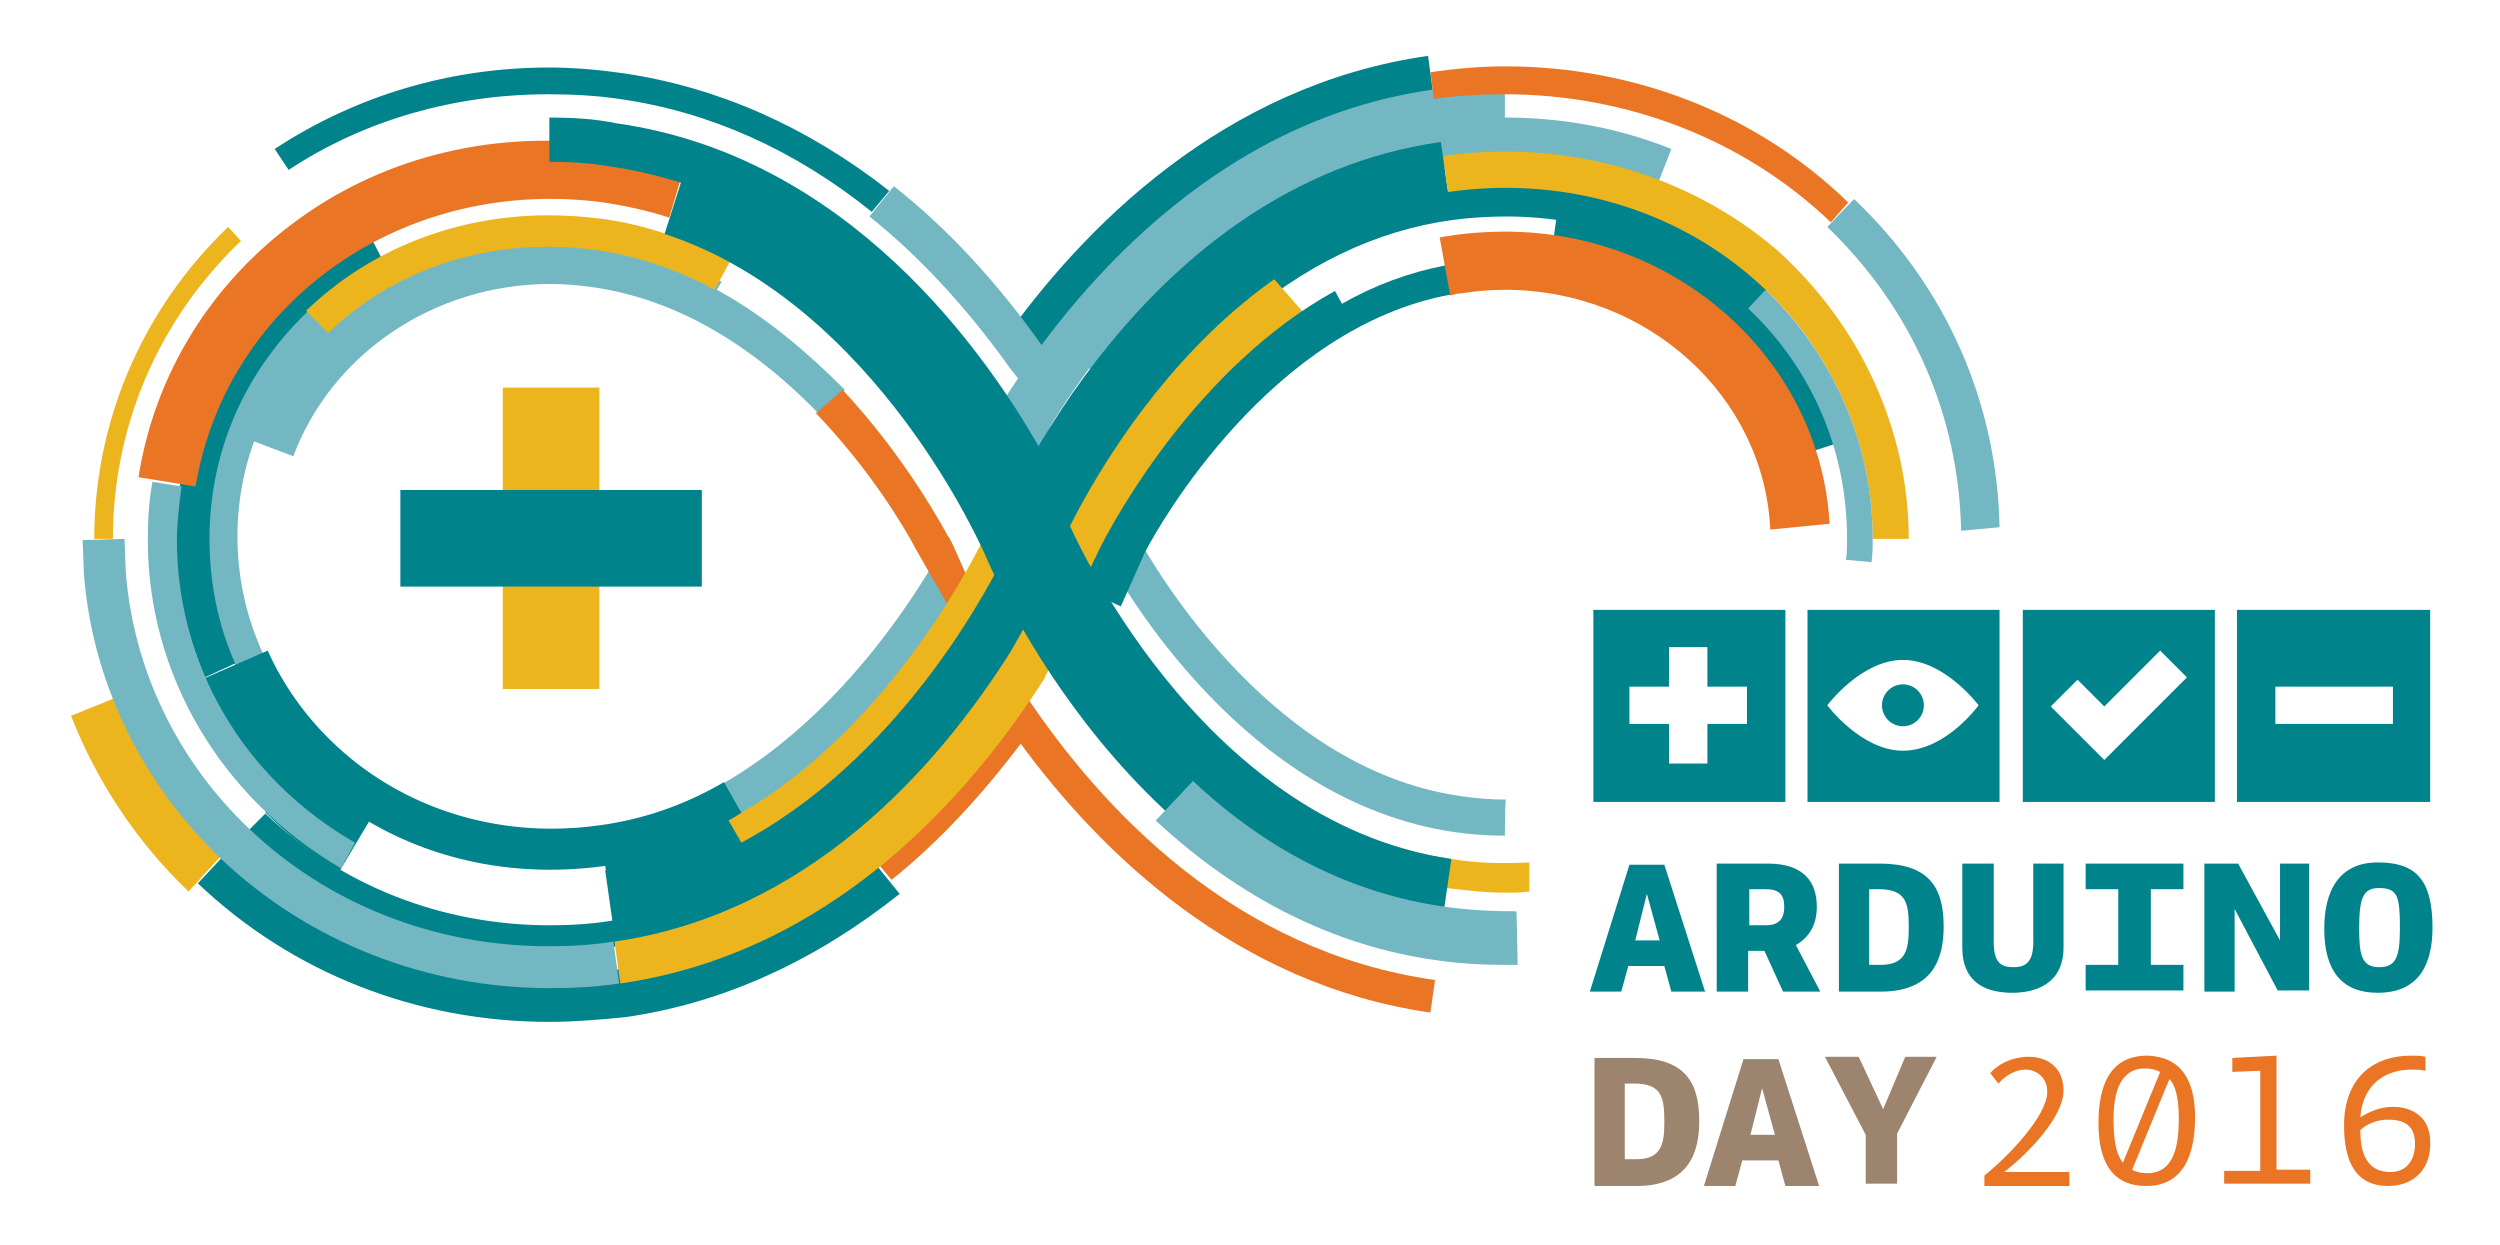 <?xml version="1.0" encoding="utf-8"?>
<!-- Generator: Adobe Illustrator 19.1.0, SVG Export Plug-In . SVG Version: 6.00 Build 0)  -->
<svg version="1.1" id="Layer_1" xmlns="http://www.w3.org/2000/svg" xmlns:xlink="http://www.w3.org/1999/xlink" x="0px" y="0px"
	 viewBox="-382.1 174.7 214.8 107" style="enable-background:new -382.1 174.7 214.8 107;" xml:space="preserve">
<style type="text/css">
	.st0{fill:#73B7C3;}
	.st1{fill:#EA7625;}
	.st2{fill:#EDB51D;}
	.st3{fill:#01838C;}
	.st4{fill:#9D846E;}
</style>
<path class="st0" d="M-320.5,199.6l0.4-0.7c-3.4-1.8-6.9-3-10.4-3.5c-1.5-0.2-2.9-0.3-4.3-0.3c-11.6,0-22,7-25.8,17.4l3.7,1.4
	c3.3-8.8,12.1-14.8,22.1-14.8c1.2,0,2.5,0.1,3.8,0.3c6.7,1,13.2,4.6,19.3,10.9l2.2-2.1C-312.7,205-316.3,201.9-320.5,199.6z"/>
<path class="st0" d="M-347.8,246c-9.9-4.6-16.5-14.4-16.5-25.1c0-5.3,1.6-10.5,4.5-15c1.1-1.7,2.5-3.3,3.9-4.7l1.8,1.9
	c-1.2,1.3-2.4,2.8-3.5,4.3c-2.7,4-4.1,8.6-4.1,13.4c0,9.6,5.7,18.4,15,22.7C-346.7,243.5-347.8,246-347.8,246z M-299,224.3l-1.2-2.7
	c-0.1-0.2-0.2-0.5-0.4-0.8c-2,3.8-12.6,22.5-30.1,25c-1.4,0.2-2.9,0.7-4.3,0.7c-4,0-7.9-0.9-11.5-2.5l-1.3,2.4
	c4,1.9,8.4,2.8,12.9,2.8c1.5,0,3.1-0.1,4.7-0.3c16.9-2.4,27.4-17.8,31.3-24.6H-299z"/>
<path class="st1" d="M-295.3,237.2c-3.4,4.6-7.2,8.6-11.2,11.9l1,1.2c4-3.2,7.7-7.2,11.1-11.7c6.9,9.4,18.5,20.7,35.2,23.1l0.4-2.8
	c-17.1-2.4-28.6-14.5-35.4-24.8C-294.6,233.6-295.3,237.2-295.3,237.2z"/>
<path class="st2" d="M-250.7,248.8c-2.2,0.1-4.4,0.1-6.7-0.3c-5.1-0.7-10.1-2.8-14.9-6.1l-1.5,2.1c5,3.5,10.3,5.7,16,6.5
	c1.7,0.2,3.3,0.4,5,0.4c0.7,0,1.4,0,2.1-0.1V248.8z"/>
<path class="st1" d="M-297.7,223.7l-1.3,0.6l-1.2-2.7c-0.9-1.7-4.1-7.6-9.5-13.4l-2.3,2c4.7,4.9,7.6,9.8,8.6,11.7l4,7l3.4-2
	C-296,226.9-297.7,223.7-297.7,223.7z"/>
<path class="st0" d="M-252.8,246.5c-1.4,0-2.9-0.1-4.3-0.3c-18-2.6-28.5-20.9-30.4-24.5l2.8-1.5c1.1,2.1,11.2,20.5,28.1,22.9
	c1.3,0.2,2.6,0.3,3.9,0.3C-252.8,243.3-252.8,246.5-252.8,246.5z"/>
<path class="st3" d="M-227.7,213.9c-1.2-3.9-3.4-7.5-6.4-10.4c-4-3.8-9-6.2-14.7-7l0.5-3.6c6.3,0.9,12,3.7,16.6,8
	c3.5,3.3,6,7.4,7.4,11.9L-227.7,213.9L-227.7,213.9z"/>
<path class="st3" d="M-275.8,202.5l-1.7-1.9c6.1-5.4,12.7-8.6,19.8-9.6c1.7-0.2,3.3-0.4,5-0.4c8.5,0,16.6,3.1,22.6,8.9l-1.8,1.9
	c-5.5-5.2-12.8-8.1-20.8-8.1c-1.5,0-3.1,0.1-4.6,0.3C-263.9,194.5-270.1,197.5-275.8,202.5z"/>
<path class="st2" d="M-288.9,227.6l-8.9-4.2l2.1-4.5c1.4-3,6.6-13,15.7-21.1l3.7-3.3l6.5,7.4l-3.7,3.3c-7.9,7-12.5,16.2-13.3,17.9
	C-286.8,223.1-288.9,227.6-288.9,227.6z"/>
<path class="st3" d="M-364.5,232.9c-1.6-3.8-2.5-7.7-2.5-11.9c0-8.2,3.3-16,9.3-21.7c2.1-2,4.5-3.7,7-5.1l1.4,2.7
	c-2.3,1.2-4.5,2.8-6.4,4.6c-5.4,5.2-8.4,12-8.4,19.5c0,3.7,0.7,7.3,2.2,10.7L-364.5,232.9z"/>
<path class="st2" d="M-353.9,203.3l-1.9-1.9c5.5-5.3,12.9-8.2,20.8-8.2c1.5,0,3.1,0.1,4.6,0.3c3.8,0.5,7.5,1.8,11,3.7l-1.3,2.4
	c-3.3-1.8-6.7-2.9-10.1-3.4c-1.4-0.2-2.8-0.3-4.2-0.3C-342.2,195.9-348.9,198.5-353.9,203.3z M-372.4,221h-1.6
	c0-10.1,4.1-19.7,11.5-26.8l1.1,1.2C-368.5,202.2-372.4,211.3-372.4,221z"/>
<path class="st3" d="M-307.2,192.9c-6.6-5.3-13.9-8.6-21.7-9.7c-2-0.3-4.1-0.4-6.1-0.4c-8,0-15.8,2.2-22.3,6.5l-1.2-1.8
	c7-4.6,15.1-7,23.6-7c2.1,0,4.3,0.2,6.4,0.5c8.1,1.2,15.8,4.6,22.8,10.1L-307.2,192.9z M-291.7,207.1l-4.3-3
	c6.9-9.8,19-22.1,36.6-24.6l0.7,5.2C-274.4,186.9-285.4,198.1-291.7,207.1z"/>
<path class="st0" d="M-286.7,207.7l-3.1-2.3c6.1-8,16.5-18.1,31.2-20.2c1.9-0.3,3.9-0.4,5.8-0.4c5,0,9.8,0.9,14.3,2.7l-1.4,3.6
	c-4.1-1.6-8.4-2.4-12.9-2.4c-1.7,0-3.5,0.1-5.2,0.4C-271.5,191-281.1,200.3-286.7,207.7L-286.7,207.7z"/>
<path class="st0" d="M-292.9,214l-4.3-1.7l1.3-3.1l0.1-0.2c5.5-8.7,17.6-23.9,36.8-26.6c2.1-0.3,4.1-0.4,6.2-0.4v4.4
	c-1.8,0-3.7,0.1-5.6,0.4c-16.4,2.3-27.2,14.4-33.4,24.4L-292.9,214z"/>
<path class="st0" d="M-293,209.2l-2.2-2.7c-3.7-5.2-7.8-9.7-12.2-13.2l2.1-2.6c4.7,3.7,9,8.4,12.8,13.8l2.1,2.6
	C-290.4,207.1-293,209.2-293,209.2z"/>
<path class="st1" d="M-224.8,193.8c-7.4-7.1-17.5-11-28-11c-2,0-4.1,0.1-6.1,0.4l-0.3-2.3c2.1-0.3,4.3-0.5,6.4-0.5
	c11.1,0,21.7,4.1,29.5,11.7L-224.8,193.8z"/>
<path class="st3" d="M-329.3,255.1l-0.8-5.6c22.3-3.3,33.6-29.3,33.7-29.6c0.5-1.2,12.4-29.4,38.1-33l0.8,5.6
	c-22.5,3.2-33.6,29.3-33.7,29.6C-291.7,223.3-303.7,251.5-329.3,255.1z"/>
<path class="st3" d="M-352.9,249.5l2.5-4.2c6,3.5,13,4.8,20.3,3.8l0.7,4.8c4.7-0.7,9.2-2.3,13.6-4.8l-4.1-7.2c-3.4,2-7,3.2-10.6,3.7
	c-1.4,0.2-2.8,0.3-4.2,0.3c-7.1,0-13.8-2.6-18.8-7.4c-2.4-2.3-4.3-5-5.6-7.9l-7.1,3.1c1.7,3.8,4.1,7.4,7.3,10.4l-0.4,0.4
	C-357.4,246.4-355.3,248.1-352.9,249.5z"/>
<path class="st3" d="M-334.9,256.4c-9.8,0-19.1-3.6-26-10.2l1.6-1.6c6.5,6.2,15.2,9.6,24.4,9.6c1.8,0,3.6-0.1,5.4-0.4
	c18.5-2.7,29.6-18.4,34.7-27.5l1.3-3l2.1,0.9l-1.3,3.2c-5.2,9.5-16.9,25.9-36.4,28.6C-331.1,256.3-333,256.4-334.9,256.4z"/>
<path class="st3" d="M-334.9,262.5c-11.4,0-22.1-4.2-30.2-11.9l2.8-3c7.3,6.9,17,10.8,27.3,10.8c2,0,4-0.1,6-0.4
	c7.7-1.1,15-4.4,21.6-9.7l2.6,3.2c-7.3,5.8-15.2,9.4-23.6,10.6C-330.5,262.3-332.7,262.5-334.9,262.5z"/>
<path class="st2" d="M-328.8,259.2l-0.5-3.6c16.6-2.4,27.6-14.8,33.9-24.7c0.2-0.3,1.9-3.3,2.5-4.5l3.2,1.7
	c-0.7,1.4-2.5,4.5-2.6,4.7v0.1C-299,243.4-310.8,256.6-328.8,259.2z"/>
<path class="st0" d="M-352.8,249.3c-10.3-6-16.6-16.6-16.6-28.2c0-1.7,0.1-3.4,0.4-5l2.5,0.4c-0.2,1.5-0.4,3.1-0.4,4.6
	c0,10.7,5.7,20.5,15.3,26C-351.6,247.1-352.8,249.3-352.8,249.3z"/>
<path class="st1" d="M-365.3,216.5l-4.9-0.8c1.4-8.9,6.3-16.8,13.8-22.2c7.6-5.5,17.2-7.7,26.8-6.3c2.2,0.3,4.3,0.8,6.4,1.5
	l-1.4,4.7c-1.8-0.6-3.7-1-5.6-1.3C-347.2,189.8-362.6,200.4-365.3,216.5z"/>
<path class="st2" d="M-365.9,251.3c-4.5-4.3-7.9-9.5-10.1-15.1l5.7-2.3c1.9,4.8,4.8,9.1,8.6,12.8
	C-361.7,246.7-365.9,251.3-365.9,251.3z"/>
<path class="st0" d="M-334.9,259.6c-10.6,0-20.7-4-28.2-11.1c-6.9-6.6-11.1-15.3-11.8-24.6v-0.1l-0.1-2.7l3.6-0.1l0.1,2.7
	c0.6,8.4,4.4,16.3,10.6,22.2c6.8,6.5,16,10.1,25.7,10.1c1.9,0,3.8-0.1,5.6-0.4l0.5,3.6C-330.8,259.5-332.9,259.6-334.9,259.6z"/>
<path class="st2" d="M-318.4,247.1l-1.1-1.9l1-0.6c12.6-7.3,19.8-21.3,21.1-24l0.5-1l2,1l-0.5,1c-1.3,2.8-8.7,17.4-22.1,25
	L-318.4,247.1z"/>
<path class="st3" d="M-290.3,219.6c-0.1-0.3-0.9-2.2-2.4-4.9l0.6-0.3c-5.3-9.7-17.3-26.3-37-29.1c-1.9-0.4-3.9-0.5-5.8-0.5v3.8
	c1.7,0,3.5,0.1,5.2,0.4c2.1,0.3,4.2,0.8,6.1,1.4l-1.4,4.4c18.3,6,27.5,27.5,27.6,27.7c0.5,1.2,12.7,29.9,38.9,33.6l1.1-7.6
	C-279.3,245.3-290.2,219.8-290.3,219.6z"/>
<path class="st2" d="M-218.1,221h-3.1c0-8.5-3.7-16.7-10.3-22.4c-7-6.1-16.6-8.8-26.2-7.4l-0.4-3.1c10.5-1.5,21,1.5,28.7,8.1
	C-222.3,202.6-218.1,211.6-218.1,221z M-338.9,208h8.3v25.9h-8.3V208z"/>
<path class="st3" d="M-347.7,216.8h25.9v8.3h-25.9V216.8z M-266.8,200.8l-0.6-1.1c-11.8,6.5-18.8,19.4-20.1,21.9l-1.2,2.5l-1.3-0.6
	l-0.5,1.2l4.7,2.1l2.1-4.7c1.2-2.3,10.8-19.3,26.3-22.1l-0.5-2.5C-261,198.1-264,199.2-266.8,200.8z"/>
<path class="st0" d="M-252.8,257.6c-1.9,0-3.9-0.1-5.9-0.4c-8.7-1.2-16.9-5.3-24.1-12l3.2-3.4c6.5,6.1,13.8,9.7,21.6,10.8
	c2.1,0.3,4.2,0.4,6.2,0.4l0.1,4.6C-251.7,257.6-252.8,257.6-252.8,257.6z"/>
<path class="st1" d="M-252.8,194.6c-1.4,0-2.9,0.1-4.4,0.3c-0.4,0.1-0.8,0.1-1.2,0.2l0.9,5c0.3-0.1,0.7-0.2,1-0.2
	c1.2-0.2,2.5-0.3,3.7-0.3c12.3,0,22.3,9.2,22.8,20.6l5.1-0.5C-225.7,205.7-237.9,194.6-252.8,194.6z"/>
<path class="st0" d="M-221.3,223c0.1-0.7,0.1-1.3,0.1-2c0-8.1-3.3-15.7-9.2-21.4l-1.5,1.6c5.5,5.2,8.5,12.2,8.5,19.8
	c0,0.6,0,1.2-0.1,1.8L-221.3,223z M-222.8,191.8l-2.3,2.4c7.3,7,11.3,16.2,11.5,26.1l3.3-0.3C-210.5,209.3-214.9,199.3-222.8,191.8z
	"/>
<path class="st3" d="M-245.5,259.9l3.4-10.9h3l3.5,10.9h-2.9l-0.6-2.2h-3.1l-0.6,2.2H-245.5L-245.5,259.9z M-240.6,251.5l-1,4h2.1
	L-240.6,251.5z M-234.6,248.9h4.4c3,0,4.2,1.5,4.2,3.7c0,1.5-0.6,2.6-1.8,3.3l2.1,4h-3.2l-1.6-3.5h-1.4v3.5h-2.7V248.9z
	 M-228.8,252.6c0-1-0.4-1.5-1.6-1.5h-1.4v3.1h1.4C-229.4,254.2-228.8,253.8-228.8,252.6z M-224.2,248.9h3.6c4.1,0,5.5,1.9,5.5,5.4
	c0,2.6-0.8,5.6-5.4,5.6h-3.6v-11H-224.2z M-221.5,251.1v6.5h1c2.2,0,2.4-1.4,2.4-3.2c0-2.1-0.2-3.3-2.6-3.3H-221.5L-221.5,251.1z
	 M-207.4,248.9h2.6v7.2c0,3.2-2.5,3.9-4.4,3.9s-4.3-0.6-4.3-3.9v-7.2h2.7v6.7c0,1.8,0.6,2.2,1.7,2.2c1.2,0,1.7-0.6,1.7-2.2V248.9z
	 M-202.9,257.6h2.8v-6.5h-2.8v-2.2h8.4v2.2h-2.8v6.5h2.8v2.2h-8.4V257.6z M-190.1,259.9h-2.6v-11h2.9l3.6,6.6v-6.6h2.5v10.9h-2.7
	l-3.7-7V259.9z M-173.1,254.4c0,3.2-1.2,5.6-4.7,5.6c-3.1,0-4.6-1.9-4.6-5.5c0-3.3,1.3-5.7,4.6-5.7
	C-174.6,248.8-173.1,250.2-173.1,254.4z M-175.9,254.4c0-2.7-0.2-3.4-1.8-3.4c-1.4,0-1.7,0.9-1.7,3.5c0,2.2,0.2,3.3,1.7,3.3
	S-175.9,256.9-175.9,254.4z"/>
<g>
	<path class="st4" d="M-245.2,265.6h3.6c4.1,0,5.5,1.9,5.5,5.4c0,2.6-0.8,5.6-5.4,5.6h-3.6v-11H-245.2z M-242.5,267.8v6.5h1
		c2.2,0,2.4-1.4,2.4-3.2c0-2.1-0.2-3.3-2.6-3.3H-242.5L-242.5,267.8z M-235.7,276.6l3.4-10.9h3l3.5,10.9h-2.9l-0.6-2.2h-3.1
		l-0.6,2.2H-235.7L-235.7,276.6z M-230.7,268.2l-1,4h2.1L-230.7,268.2z M-220.3,270l1.9-4.5h2.7l-3.4,6.6v4.3h-2.7v-4.2l-3.5-6.7
		h2.9C-222.4,265.5-220.3,270-220.3,270z"/>
</g>
<path class="st1" d="M-206.2,268.5c0-1.2-0.9-1.9-1.9-1.9c-0.8,0-1.7,0.5-2.3,1.2l-0.7-0.9c0.5-0.6,1.7-1.4,3.3-1.4c1.7,0,3,1,3,2.9
	c0,2.2-2.9,5.3-5.1,7h5.6v1.2h-7.3v-0.9C-209.6,274.1-206.2,270.6-206.2,268.5z M-193.5,270.7c0,2.7-0.7,5.9-4.2,5.9
	c-2.8,0-4.1-1.9-4.1-5.4c0-3.1,0.9-5.8,4.2-5.8C-194.7,265.5-193.5,267.5-193.5,270.7z M-199.7,274.6l3.2-7.8
	c-0.4-0.2-0.8-0.3-1.3-0.3c-2.2,0-2.7,2.2-2.7,4.3C-200.5,272.3-200.4,273.7-199.7,274.6z M-194.9,270.9c0-1.3-0.1-2.7-0.8-3.5
	l-3.2,7.8c0.3,0.2,0.8,0.3,1.3,0.3C-195.3,275.5-194.9,273.1-194.9,270.9z M-191,275.3h3.1v-8.6l-2.4,0.1v-1.2l3.8-0.2v9.8h2.9v1.2
	h-7.4C-191,276.4-191,275.3-191,275.3z M-176.9,276.6c-2.8,0-3.8-2.1-3.8-5.2c0-3.8,2.2-6,5.8-6c0.4,0,0.8,0,1.2,0.1v1.2
	c-0.4-0.1-0.8-0.1-1.2-0.1c-2.3,0-4.2,1.3-4.4,4.1c0.8-0.5,1.7-0.9,2.8-0.9c1.8,0,3.2,1,3.2,3C-173.2,275-174.6,276.6-176.9,276.6z
	 M-176.9,270.9c-1,0-1.9,0.4-2.4,0.9c0,1.9,0.5,3.6,2.6,3.6c1.5,0,2.1-1.2,2.1-2.4C-174.6,271.6-175.3,270.9-176.9,270.9
	L-176.9,270.9z"/>
<g>
	<path class="st3" d="M-245.2,227.1v16.5h16.5v-16.5H-245.2z M-232,236.9h-3.4v3.4h-3.3v-3.4h-3.4v-3.2h3.4v-3.4h3.3v3.4h3.4V236.9z
		 M-189.9,227.1v16.5h16.6v-16.5H-189.9z M-176.5,236.9h-10.1v-3.2h10.1V236.9z M-226.8,227.1v16.5h16.5v-16.5H-226.8z
		 M-218.6,239.2c-3.6,0-6.5-3.9-6.5-3.9s2.9-3.9,6.5-3.9s6.5,3.9,6.5,3.9S-214.9,239.2-218.6,239.2z"/>
	<circle class="st3" cx="-218.6" cy="235.3" r="1.8"/>
	<path class="st3" d="M-208.3,227.1v16.5h16.5v-16.5H-208.3z M-199,237.7l-2.3,2.3l-2.3-2.3l-2.3-2.3l2.3-2.3l2.3,2.3l4.8-4.8
		l2.3,2.3L-199,237.7z"/>
</g>
</svg>
